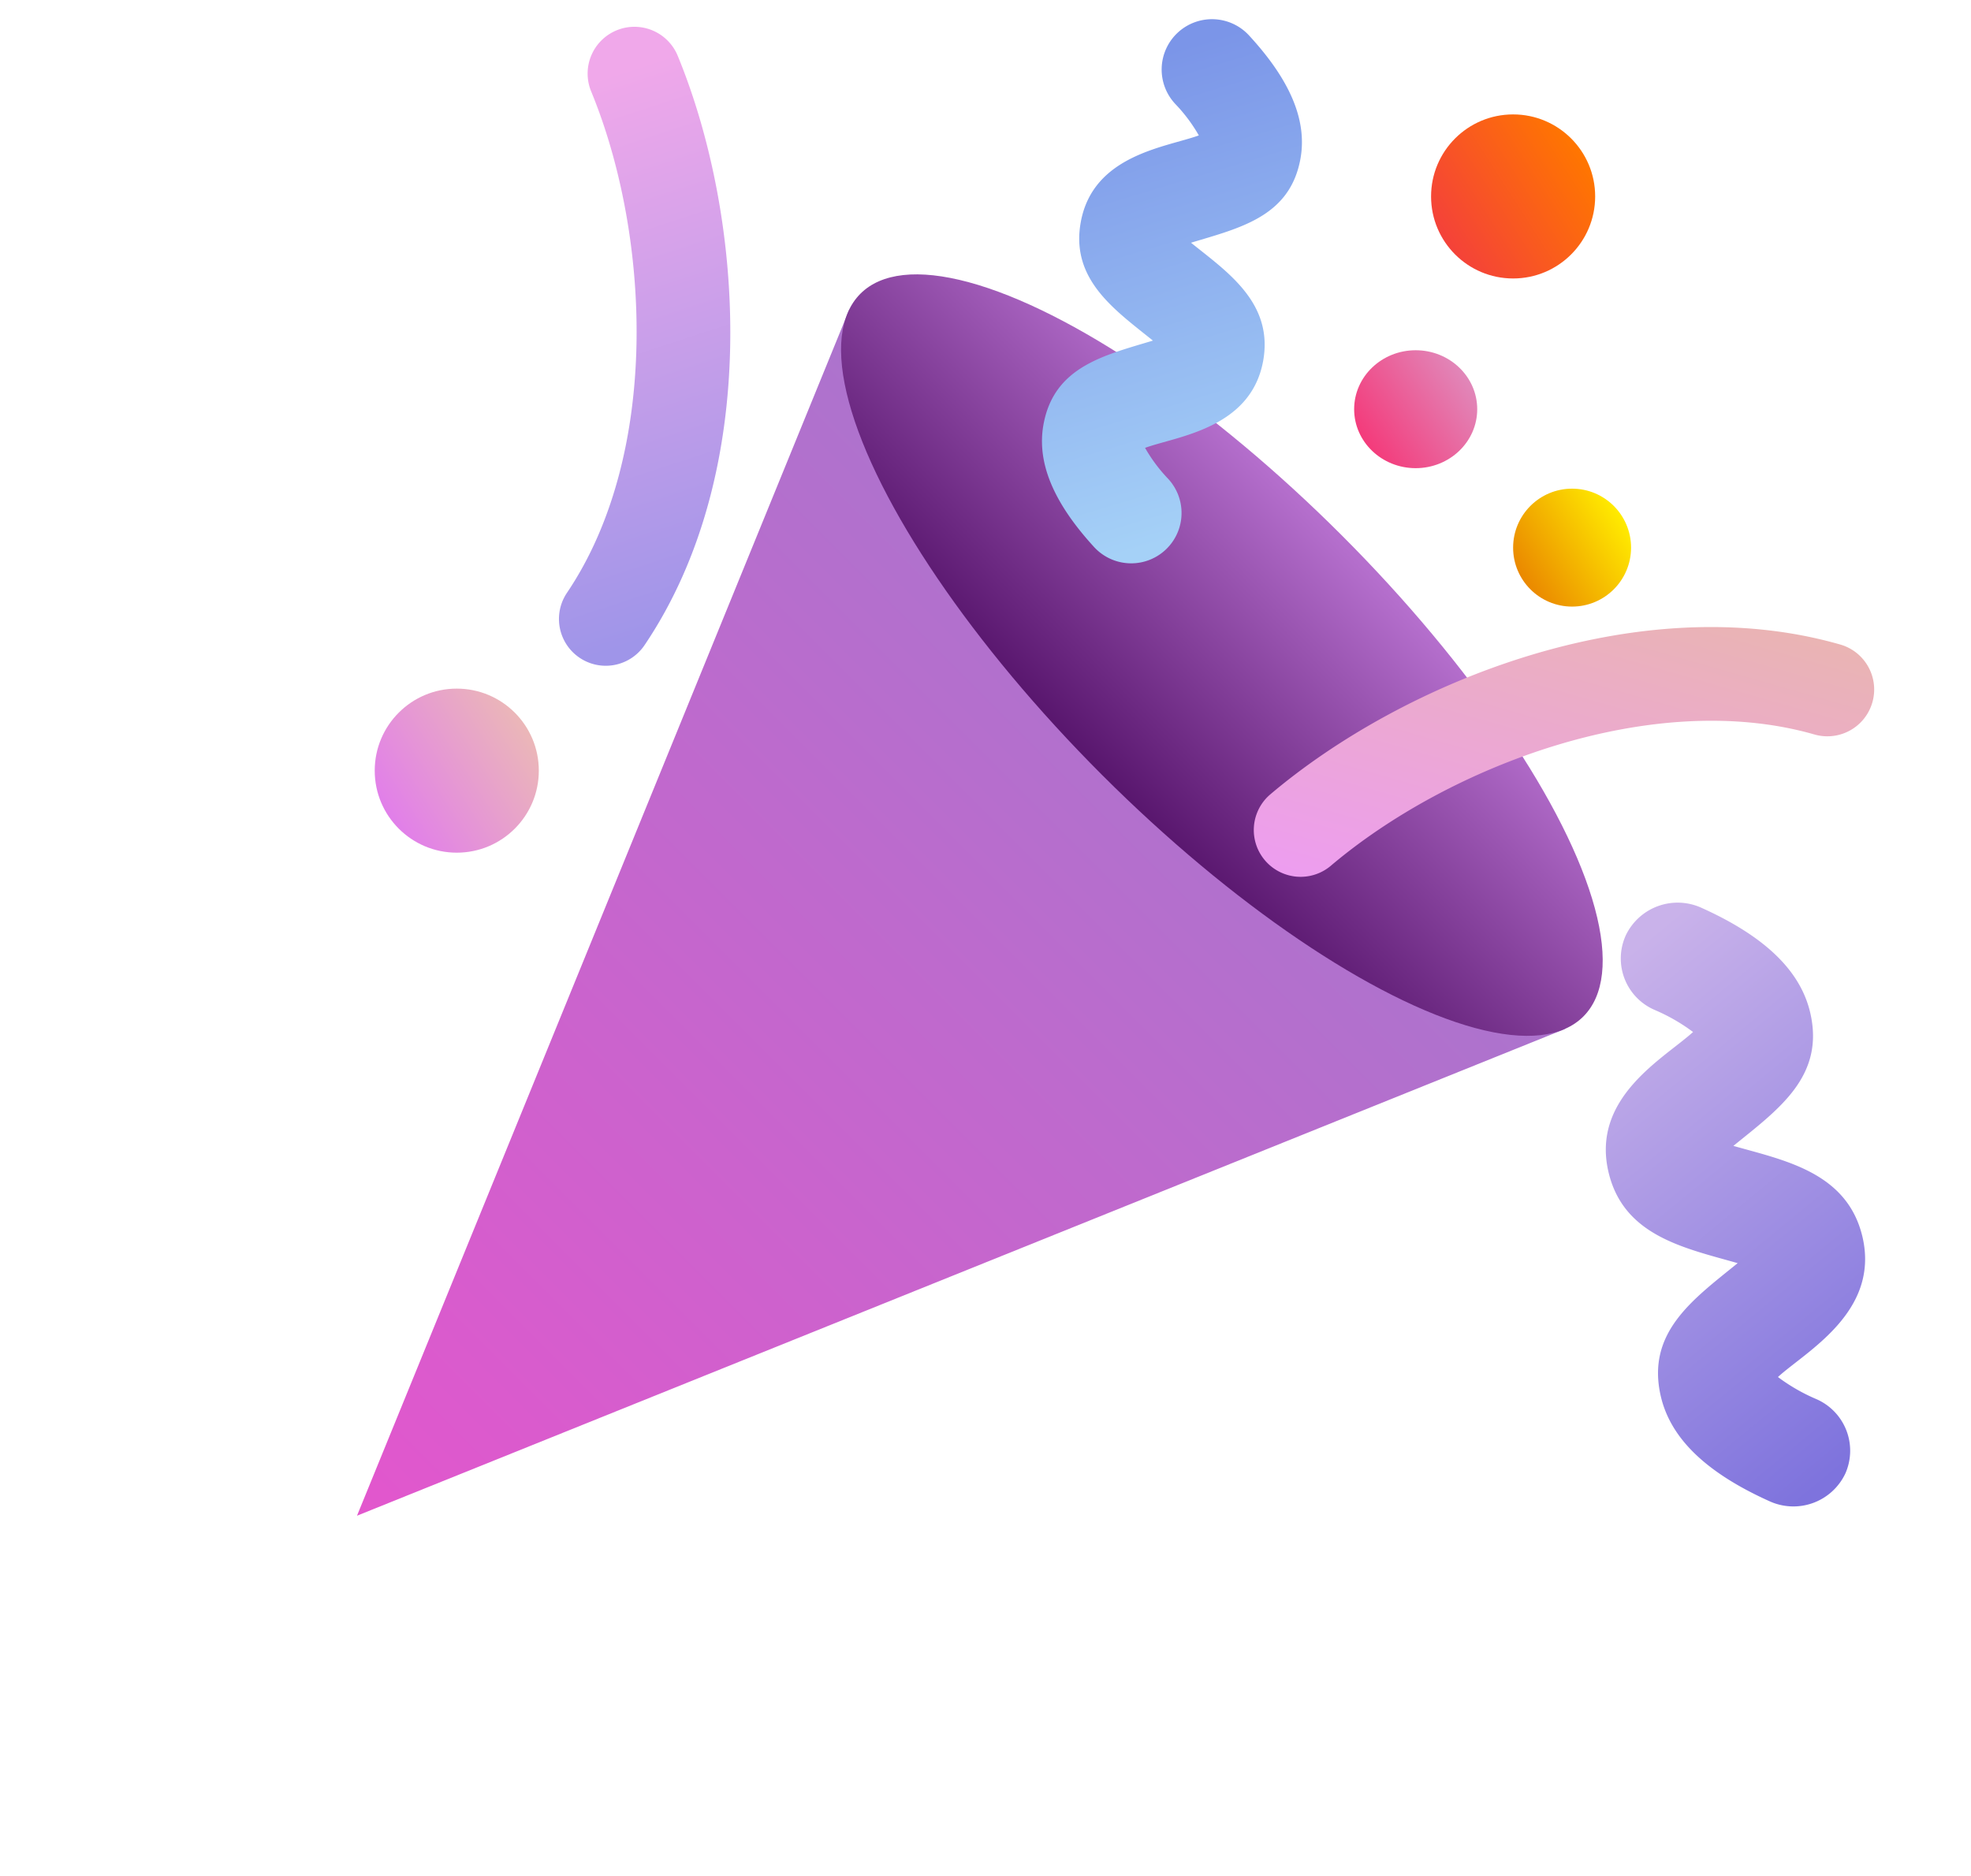 <svg xmlns="http://www.w3.org/2000/svg" xmlns:xlink="http://www.w3.org/1999/xlink" width="300" height="285.634" viewBox="0 0 300 285.634">
  <defs>
    <linearGradient id="linear-gradient" x1="0.5" x2="0.5" y2="1" gradientUnits="objectBoundingBox">
      <stop offset="0" stop-color="#e356cd"/>
      <stop offset="1" stop-color="#ab74cd"/>
    </linearGradient>
    <linearGradient id="linear-gradient-2" x1="1.087" y1="0.535" x2="0.012" y2="0.495" gradientUnits="objectBoundingBox">
      <stop offset="0" stop-color="#500e65"/>
      <stop offset="1" stop-color="#b56fcd"/>
    </linearGradient>
    <linearGradient id="linear-gradient-3" x1="0.973" y1="0.126" x2="0.029" y2="0.906" gradientUnits="objectBoundingBox">
      <stop offset="0" stop-color="#7b95e8"/>
      <stop offset="1" stop-color="#a5d1f7"/>
    </linearGradient>
    <linearGradient id="linear-gradient-4" x1="0.973" y1="0.126" x2="0.029" y2="0.906" gradientUnits="objectBoundingBox">
      <stop offset="0" stop-color="#c9b2ea"/>
      <stop offset="1" stop-color="#7e73dd"/>
    </linearGradient>
    <linearGradient id="linear-gradient-5" x1="0.5" x2="0.5" y2="1" gradientUnits="objectBoundingBox">
      <stop offset="0" stop-color="#eab4b3"/>
      <stop offset="1" stop-color="#ed9df0"/>
    </linearGradient>
    <linearGradient id="linear-gradient-6" x1="0.059" y1="0.868" x2="0.975" y2="0.085" gradientUnits="objectBoundingBox">
      <stop offset="0" stop-color="#f0a8ea"/>
      <stop offset="1" stop-color="#9f95e9"/>
    </linearGradient>
    <linearGradient id="linear-gradient-7" x1="0.937" y1="0.26" x2="0.091" y2="0.803" gradientUnits="objectBoundingBox">
      <stop offset="0" stop-color="#ff7600"/>
      <stop offset="1" stop-color="#f4413a"/>
    </linearGradient>
    <linearGradient id="linear-gradient-8" x1="0.937" y1="0.26" x2="0.091" y2="0.803" gradientUnits="objectBoundingBox">
      <stop offset="0" stop-color="#e187b9"/>
      <stop offset="1" stop-color="#f43a7a"/>
    </linearGradient>
    <linearGradient id="linear-gradient-9" x1="0.937" y1="0.26" x2="0.091" y2="0.803" gradientUnits="objectBoundingBox">
      <stop offset="0" stop-color="#ffeb00"/>
      <stop offset="1" stop-color="#ea8700"/>
    </linearGradient>
    <linearGradient id="linear-gradient-10" x1="0.937" y1="0.26" x2="0.091" y2="0.803" gradientUnits="objectBoundingBox">
      <stop offset="0" stop-color="#ebb7b8"/>
      <stop offset="1" stop-color="#e17eea"/>
    </linearGradient>
  </defs>
  <g id="Group_2510" data-name="Group 2510" transform="translate(-364.924 -456.684)">
    <path id="Path_3311" data-name="Path 3311" d="M77.615,0l76.844,182.785L0,182.4Z" transform="translate(474.143 742.317) rotate(-135)" fill="url(#linear-gradient)"/>
    <ellipse id="Ellipse_180" data-name="Ellipse 180" cx="25.795" cy="77.807" rx="25.795" ry="77.807" transform="translate(624.161 593.195) rotate(135)" fill="url(#linear-gradient-2)"/>
    <path id="Path_3307" data-name="Path 3307" d="M16.848,34.014c4.281,2.765,11.954,11.066,21.32,6.418,8.118-4.059,7.582-12.613,7.819-19.62,6.295,4.61,12.215,9.611,20.187,5.629,5.238-2.627,8.6-8.3,10.285-17.376A7.66,7.66,0,1,0,61.4,6.269a24.2,24.2,0,0,1-1.654,5.667C55.284,9.026,47.726.87,38.421,5.518c-8,4-7.566,12.284-7.819,19.628-6.295-4.61-12.215-9.611-20.187-5.629-5.238,2.619-8.6,8.3-10.285,17.376a7.66,7.66,0,1,0,15.064,2.8A24.053,24.053,0,0,1,16.848,34.014Z" transform="matrix(0.602, -0.799, 0.799, 0.602, 501.891, 517.851)" fill="url(#linear-gradient-3)"/>
    <path id="Path_3308" data-name="Path 3308" d="M18.8,38.909c4.776,3.162,13.337,12.658,23.785,7.341,9.056-4.643,8.458-14.428,8.723-22.443C58.327,29.08,64.931,34.8,73.825,30.245c5.844-3,9.594-9.5,11.474-19.877A8.752,8.752,0,0,0,78.456.154a8.53,8.53,0,0,0-9.962,7.017,28.206,28.206,0,0,1-1.845,6.482C61.676,10.324,53.244.995,42.863,6.312c-8.928,4.573-8.441,14.051-8.723,22.452-7.023-5.274-13.627-10.994-22.521-6.439-5.844,3-9.594,9.5-11.474,19.877A8.748,8.748,0,0,0,6.989,52.417,8.571,8.571,0,0,0,16.951,45.4,28.034,28.034,0,0,1,18.8,38.909Z" transform="matrix(0.242, -0.97, 0.97, 0.242, 593.247, 675.14)" fill="url(#linear-gradient-4)"/>
    <path id="Path_3309" data-name="Path 3309" d="M78.35,14.246A7.123,7.123,0,0,0,78.35,0C46.369,0,15.933,23.8,1.2,45.907a7.124,7.124,0,0,0,11.852,7.906C26.154,34.147,52.794,14.246,78.35,14.246Z" transform="translate(569.711 533.211) rotate(16)" fill="url(#linear-gradient-5)"/>
    <path id="Path_3310" data-name="Path 3310" d="M78.351,14.246A7.123,7.123,0,1,0,78.351,0C46.369,0,15.933,23.8,1.2,45.907a7.124,7.124,0,1,0,11.852,7.906C26.154,34.147,52.794,14.246,78.351,14.246Z" transform="translate(506.844 489.943) rotate(124)" fill="url(#linear-gradient-6)"/>
    <circle id="Ellipse_181" data-name="Ellipse 181" cx="12.488" cy="12.488" r="12.488" transform="translate(582.743 474.102)" fill="url(#linear-gradient-7)"/>
    <ellipse id="Ellipse_183" data-name="Ellipse 183" cx="9.366" cy="8.976" rx="9.366" ry="8.976" transform="translate(571.035 510.005)" fill="url(#linear-gradient-8)"/>
    <circle id="Ellipse_184" data-name="Ellipse 184" cx="8.976" cy="8.976" r="8.976" transform="translate(595.231 531.078)" fill="url(#linear-gradient-9)"/>
    <circle id="Ellipse_182" data-name="Ellipse 182" cx="12.488" cy="12.488" r="12.488" transform="translate(421.96 561.518)" fill="url(#linear-gradient-10)"/>
  </g>
</svg>
